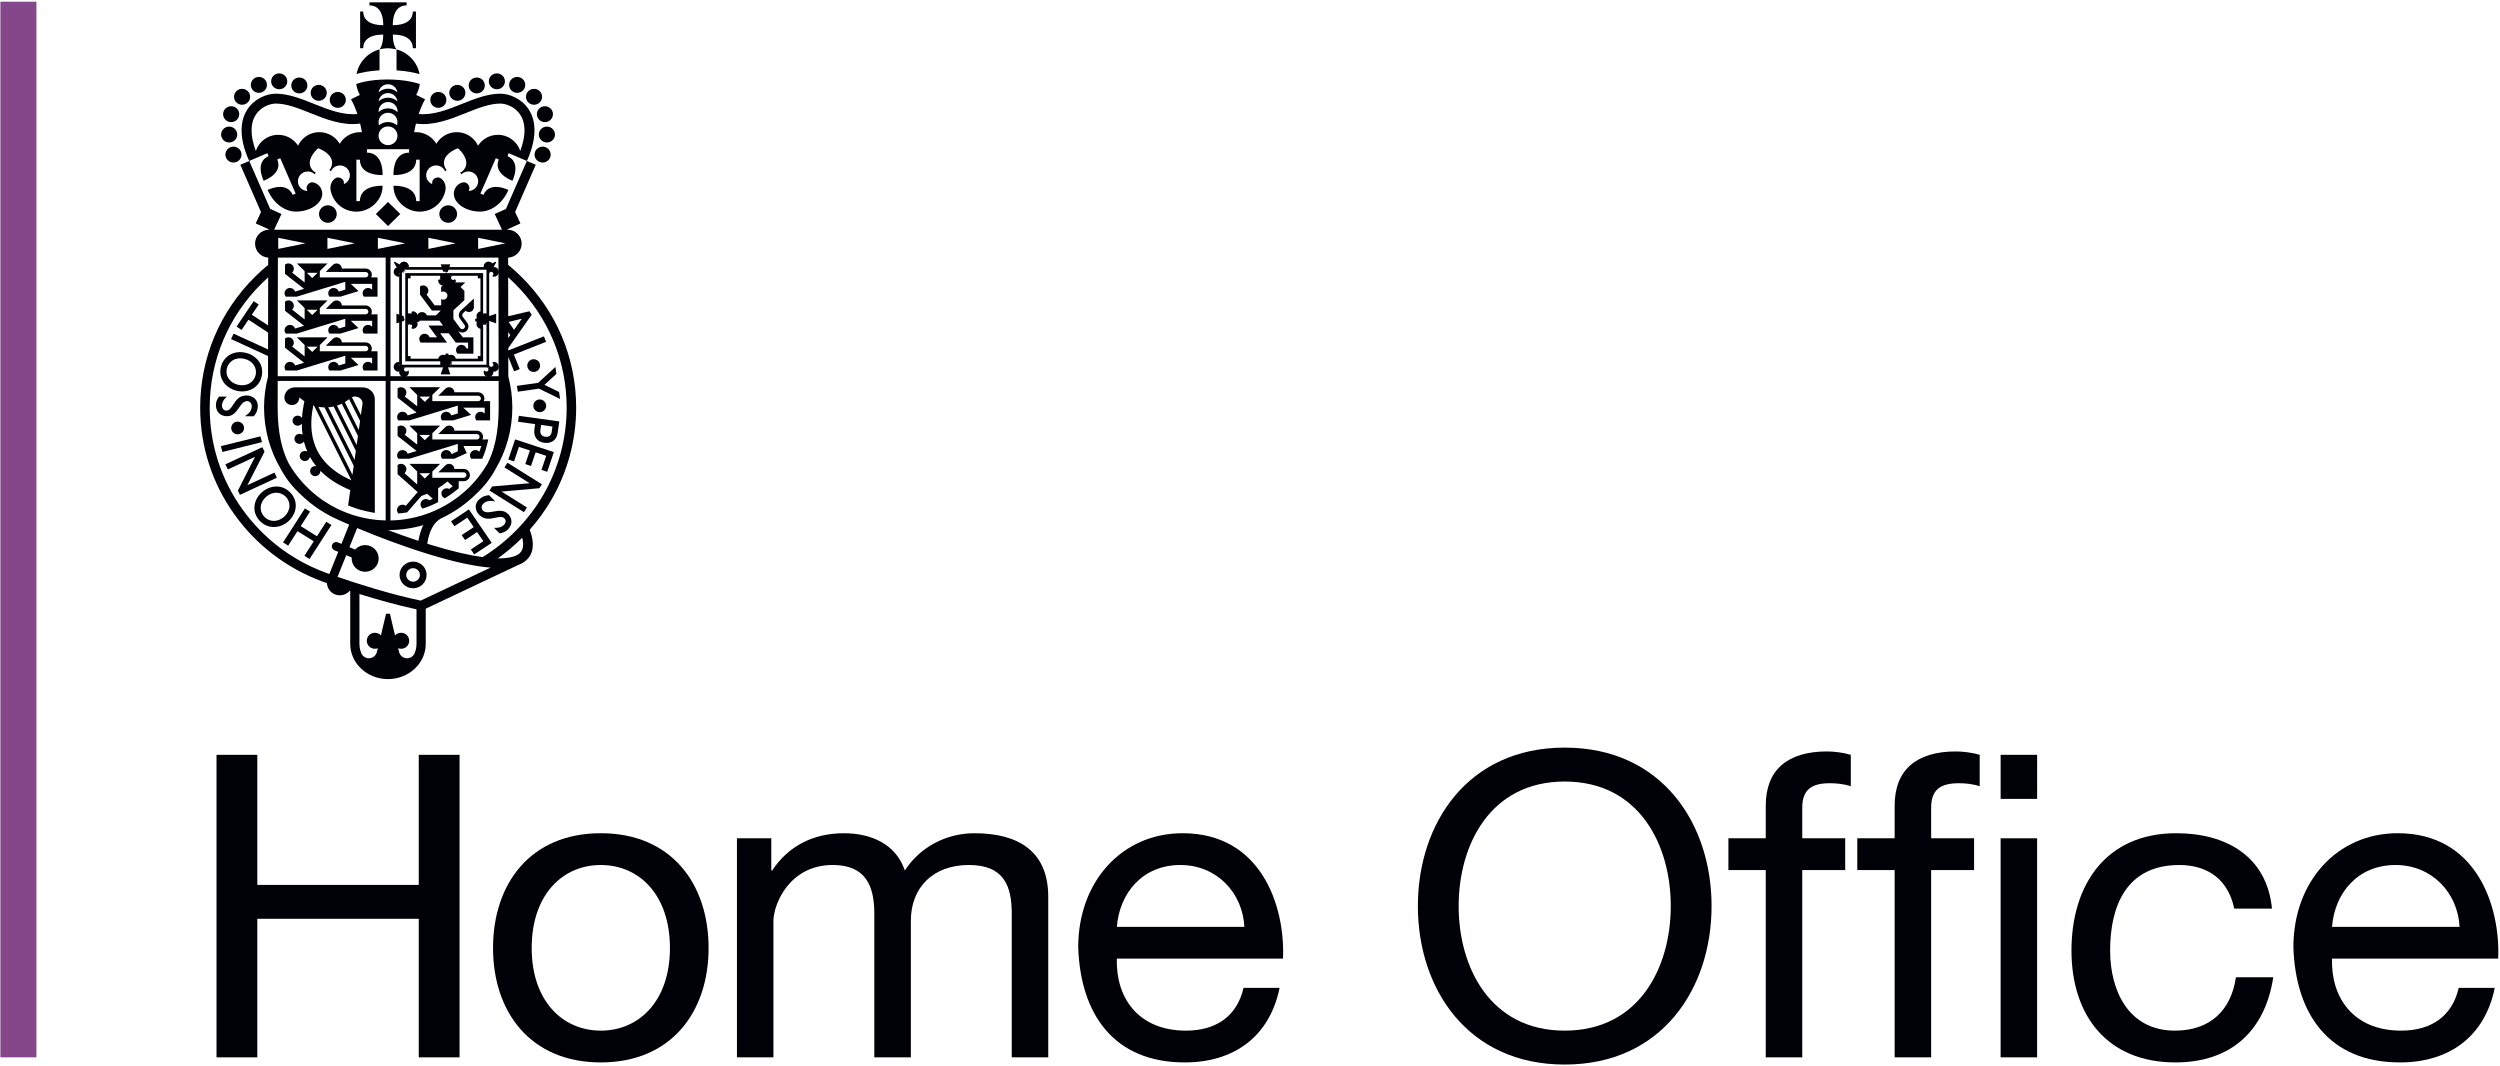 <?xml version="1.0" encoding="UTF-8" standalone="no"?>
<svg width="129px" height="55px" viewBox="0 0 129 55" version="1.1" xmlns="http://www.w3.org/2000/svg" xmlns:xlink="http://www.w3.org/1999/xlink">
    <!-- Generator: Sketch 44 (41411) - http://www.bohemiancoding.com/sketch -->
    <title>HO_logo</title>
    <desc>Created with Sketch.</desc>
    <defs></defs>
    <g id="Original-posters" stroke="none" stroke-width="1" fill="none" fill-rule="evenodd">
        <g id="Cover-back" transform="translate(-45, -2233)">
            <g id="HO_logo" transform="translate(45, 2233)">
                <polygon id="Fill-1" fill="#844789" points="0.02 54.559 1.88 54.559 1.88 0.087 0.02 0.087"></polygon>
                <polyline id="Fill-2" fill="#000106" points="11.172 38.949 13.277 38.949 13.277 45.661 21.608 45.661 21.608 38.949 23.713 38.949 23.713 54.559 21.608 54.559 21.608 47.41 13.277 47.41 13.277 54.559 11.172 54.559 11.172 38.949"></polyline>
                <path d="M31.002,53.181 C32.974,53.181 34.569,51.651 34.569,48.918 C34.569,46.164 32.974,44.634 31.002,44.634 C29.03,44.634 27.435,46.164 27.435,48.918 C27.435,51.651 29.03,53.181 31.002,53.181 M31.002,42.994 C34.635,42.994 36.563,45.596 36.563,48.918 C36.563,52.219 34.635,54.821 31.002,54.821 C27.369,54.821 25.441,52.219 25.441,48.918 C25.441,45.596 27.369,42.994 31.002,42.994" id="Fill-3" fill="#000106"></path>
                <path d="M38.026,43.256 L39.798,43.256 L39.798,44.918 L39.842,44.918 C40.684,43.649 41.969,42.995 43.542,42.995 C44.939,42.995 46.224,43.541 46.69,44.918 C47.464,43.716 48.816,42.995 50.278,42.995 C52.561,42.995 54.089,43.934 54.089,46.273 L54.089,54.559 L52.206,54.559 L52.206,47.147 C52.206,45.748 51.83,44.633 49.99,44.633 C48.173,44.633 47,45.77 47,47.52 L47,54.559 L45.115,54.559 L45.115,47.147 C45.115,45.682 44.651,44.633 42.967,44.633 C40.729,44.633 39.909,46.667 39.909,47.52 L39.909,54.559 L38.026,54.559 L38.026,43.256" id="Fill-4" fill="#000106"></path>
                <path d="M64.21,47.825 C64.121,46.054 62.77,44.634 60.909,44.634 C58.938,44.634 57.763,46.099 57.63,47.825 L64.21,47.825 L64.21,47.825 Z M66.027,50.974 C65.518,53.466 63.7,54.821 61.131,54.821 C57.474,54.821 55.747,52.329 55.636,48.874 C55.636,45.486 57.895,42.994 61.02,42.994 C65.074,42.994 66.316,46.733 66.204,49.465 L57.63,49.465 C57.564,51.433 58.694,53.181 61.197,53.181 C62.748,53.181 63.834,52.437 64.166,50.974 L66.027,50.974 L66.027,50.974 Z" id="Fill-5" fill="#000106"></path>
                <path d="M80.739,53.181 C84.595,53.181 86.212,49.903 86.212,46.753 C86.212,43.607 84.595,40.327 80.739,40.327 C76.884,40.327 75.266,43.607 75.266,46.753 C75.266,49.903 76.884,53.181 80.739,53.181 M80.739,38.577 C85.768,38.577 88.317,42.513 88.317,46.753 C88.317,50.995 85.768,54.931 80.739,54.931 C75.71,54.931 73.162,50.995 73.162,46.753 C73.162,42.513 75.71,38.577 80.739,38.577" id="Fill-6" fill="#000106"></path>
                <path d="M91.113,44.896 L89.185,44.896 L89.185,43.256 L91.113,43.256 L91.113,41.573 C91.113,39.736 92.22,38.774 94.282,38.774 C94.635,38.774 95.146,38.839 95.501,38.949 L95.501,40.567 C95.167,40.457 94.77,40.414 94.436,40.414 C93.528,40.414 92.996,40.699 92.996,41.681 L92.996,43.256 L95.212,43.256 L95.212,44.896 L92.996,44.896 L92.996,54.559 L91.113,54.559 L91.113,44.896" id="Fill-7" fill="#000106"></path>
                <path d="M97.764,44.896 L95.836,44.896 L95.836,43.256 L97.764,43.256 L97.764,41.573 C97.764,39.736 98.872,38.774 100.933,38.774 C101.287,38.774 101.797,38.839 102.152,38.949 L102.152,40.567 C101.819,40.457 101.421,40.414 101.088,40.414 C100.179,40.414 99.647,40.699 99.647,41.681 L99.647,43.256 L101.863,43.256 L101.863,44.896 L99.647,44.896 L99.647,54.559 L97.764,54.559 L97.764,44.896" id="Fill-8" fill="#000106"></path>
                <path d="M103.232,54.559 L105.115,54.559 L105.115,43.256 L103.232,43.256 L103.232,54.559 Z M103.233,41.223 L105.116,41.223 L105.116,38.949 L103.233,38.949 L103.233,41.223 Z" id="Fill-9" fill="#000106"></path>
                <path d="M115.285,46.885 C114.997,45.465 114.001,44.634 112.449,44.634 C109.724,44.634 108.882,46.754 108.882,49.049 C108.882,51.127 109.835,53.181 112.227,53.181 C114.044,53.181 115.129,52.133 115.373,50.426 L117.301,50.426 C116.88,53.181 115.129,54.821 112.251,54.821 C108.75,54.821 106.888,52.416 106.888,49.049 C106.888,45.661 108.661,42.994 112.294,42.994 C114.886,42.994 116.969,44.196 117.235,46.885 L115.285,46.885" id="Fill-10" fill="#000106"></path>
                <path d="M126.913,47.825 C126.824,46.054 125.473,44.634 123.612,44.634 C121.64,44.634 120.465,46.099 120.333,47.825 L126.913,47.825 L126.913,47.825 Z M128.73,50.974 C128.221,53.466 126.404,54.821 123.834,54.821 C120.177,54.821 118.449,52.329 118.339,48.874 C118.339,45.486 120.598,42.994 123.722,42.994 C127.777,42.994 129.019,46.733 128.907,49.465 L120.333,49.465 C120.267,51.433 121.396,53.181 123.9,53.181 C125.451,53.181 126.537,52.437 126.869,50.974 L128.73,50.974 L128.73,50.974 Z" id="Fill-11" fill="#000106"></path>
                <path d="M20.461,2.549 L20.461,3.631 C21.019,3.665 21.425,3.761 21.648,3.824 C21.533,3.207 21.067,2.713 20.461,2.549" id="Fill-12" fill="#000106"></path>
                <path d="M19.776,1.785 L19.776,1.785 C19.776,2.15 19.699,2.392 19.586,2.548 C19.598,2.545 19.785,2.49 20.022,2.49 C20.178,2.49 20.441,2.545 20.459,2.548 C20.345,2.392 20.269,2.15 20.269,1.785 C21.099,1.785 21.303,2.169 21.303,2.486 L21.463,2.486 L21.463,0.596 L21.303,0.596 C21.303,0.914 21.099,1.298 20.269,1.298 C20.269,0.477 20.658,0.277 20.98,0.277 L20.98,0.121 L19.065,0.121 L19.065,0.277 C19.385,0.277 19.776,0.477 19.776,1.298 C18.944,1.298 18.741,0.914 18.741,0.596 L18.583,0.596 L18.583,2.487 L18.741,2.487 C18.741,2.169 18.944,1.785 19.776,1.785" id="Fill-13" fill="#000106"></path>
                <path d="M19.584,2.549 C18.981,2.712 18.515,3.205 18.398,3.819 C18.622,3.752 19.023,3.66 19.584,3.628 L19.584,2.549" id="Fill-14" fill="#000106"></path>
                <path d="M20.962,29.666 C20.962,29.474 21.12,29.318 21.315,29.318 C21.51,29.318 21.667,29.474 21.667,29.666 C21.667,29.858 21.51,30.014 21.315,30.014 C21.12,30.014 20.962,29.858 20.962,29.666 M20.617,29.666 C20.617,30.046 20.93,30.355 21.315,30.355 C21.7,30.355 22.013,30.046 22.013,29.666 C22.013,29.286 21.7,28.979 21.315,28.979 C20.93,28.979 20.617,29.286 20.617,29.666" id="Fill-15" fill="#000106"></path>
                <path d="M18.705,20.836 L18.622,21.42 L18.159,20.495 C18.208,20.47 18.262,20.459 18.322,20.459 C18.534,20.459 18.733,20.645 18.705,20.836 L18.705,20.836 Z M18.513,22.19 L17.791,20.749 C17.869,20.703 17.944,20.652 18.015,20.596 L18.58,21.724 L18.513,22.19 L18.513,22.19 Z M18.404,22.96 L17.387,20.93 C17.474,20.902 17.557,20.869 17.637,20.831 L18.47,22.494 L18.404,22.96 L18.404,22.96 Z M18.296,23.73 L16.937,21.016 C17.033,21.009 17.125,20.996 17.216,20.976 L18.361,23.264 L18.296,23.73 L18.296,23.73 Z M18.186,24.5 L16.43,20.992 C16.532,21.009 16.636,21.021 16.744,21.022 L18.252,24.036 L18.186,24.5 L18.186,24.5 Z M16.165,20.922 C16.179,20.928 16.192,20.933 16.206,20.937 L18.133,24.784 C15.749,23.73 15.992,21.813 16.165,20.922 L16.165,20.922 Z M19.34,20.603 C19.34,20.264 19.06,19.989 18.717,19.989 L18.603,19.988 L15.209,19.988 C14.913,19.988 14.674,20.228 14.674,20.519 L14.675,20.518 C14.675,20.729 14.848,20.901 15.062,20.901 C15.275,20.901 15.448,20.735 15.448,20.506 C15.529,20.58 15.615,20.647 15.706,20.706 C15.666,20.91 15.605,21.211 15.582,21.568 C15.536,21.496 15.454,21.448 15.36,21.448 C15.214,21.448 15.096,21.564 15.096,21.707 C15.096,21.851 15.214,21.967 15.36,21.967 C15.448,21.967 15.526,21.925 15.574,21.86 C15.574,22.044 15.585,22.237 15.614,22.435 C15.569,22.403 15.516,22.385 15.457,22.385 C15.311,22.385 15.193,22.5 15.193,22.645 C15.193,22.788 15.311,22.905 15.457,22.905 C15.552,22.905 15.636,22.854 15.682,22.78 C15.687,22.804 15.693,22.825 15.699,22.848 C15.741,23.005 15.794,23.156 15.858,23.302 C15.819,23.28 15.775,23.269 15.729,23.269 C15.584,23.269 15.465,23.386 15.465,23.529 C15.465,23.673 15.584,23.789 15.729,23.789 C15.86,23.789 15.97,23.695 15.989,23.571 C16.083,23.74 16.191,23.902 16.315,24.053 C16.299,24.05 16.283,24.049 16.266,24.049 C16.12,24.049 16.002,24.166 16.002,24.309 C16.002,24.454 16.12,24.569 16.266,24.569 C16.411,24.569 16.529,24.454 16.529,24.309 L16.529,24.292 C16.925,24.693 17.439,25.027 18.075,25.29 L17.963,26.078 C17.963,26.078 18.213,26.195 18.599,26.303 C18.973,26.407 19.341,26.466 19.341,26.466 L19.34,20.603 L19.34,20.603 Z" id="Fill-16" fill="#000106"></path>
                <path d="M17.013,5.154 C17.013,4.927 17.199,4.744 17.43,4.744 C17.659,4.744 17.845,4.927 17.845,5.154 C17.845,5.381 17.659,5.565 17.43,5.565 C17.199,5.565 17.013,5.381 17.013,5.154" id="Fill-17" fill="#000106"></path>
                <path d="M11.631,7.977 C11.631,7.75 11.817,7.567 12.047,7.567 C12.277,7.567 12.463,7.75 12.463,7.977 C12.463,8.204 12.277,8.387 12.047,8.387 C11.817,8.387 11.631,8.204 11.631,7.977" id="Fill-18" fill="#000106"></path>
                <path d="M11.409,6.943 C11.409,6.716 11.597,6.532 11.826,6.532 C12.055,6.532 12.241,6.716 12.241,6.943 C12.241,7.168 12.055,7.353 11.826,7.353 C11.597,7.353 11.409,7.168 11.409,6.943" id="Fill-19" fill="#000106"></path>
                <path d="M11.512,5.891 C11.512,5.664 11.699,5.481 11.928,5.481 C12.158,5.481 12.344,5.664 12.344,5.891 C12.344,6.118 12.158,6.302 11.928,6.302 C11.699,6.302 11.512,6.118 11.512,5.891" id="Fill-20" fill="#000106"></path>
                <path d="M12.075,4.995 C12.075,4.768 12.261,4.585 12.49,4.585 C12.721,4.585 12.907,4.768 12.907,4.995 C12.907,5.222 12.721,5.405 12.49,5.405 C12.261,5.405 12.075,5.222 12.075,4.995" id="Fill-21" fill="#000106"></path>
                <path d="M12.942,4.38 C12.942,4.153 13.128,3.97 13.359,3.97 C13.588,3.97 13.774,4.153 13.774,4.38 C13.774,4.607 13.588,4.791 13.359,4.791 C13.128,4.791 12.942,4.607 12.942,4.38" id="Fill-22" fill="#000106"></path>
                <path d="M13.991,4.196 C13.991,3.969 14.177,3.786 14.406,3.786 C14.637,3.786 14.823,3.969 14.823,4.196 C14.823,4.423 14.637,4.606 14.406,4.606 C14.177,4.606 13.991,4.423 13.991,4.196" id="Fill-23" fill="#000106"></path>
                <path d="M15.03,4.41 C15.03,4.183 15.216,3.999 15.445,3.999 C15.676,3.999 15.862,4.183 15.862,4.41 C15.862,4.636 15.676,4.82 15.445,4.82 C15.216,4.82 15.03,4.636 15.03,4.41" id="Fill-24" fill="#000106"></path>
                <path d="M16.03,4.791 C16.03,4.564 16.216,4.38 16.446,4.38 C16.676,4.38 16.862,4.564 16.862,4.791 C16.862,5.017 16.676,5.201 16.446,5.201 C16.216,5.201 16.03,5.017 16.03,4.791" id="Fill-25" fill="#000106"></path>
                <path d="M23.033,5.154 C23.033,4.927 22.847,4.744 22.616,4.744 C22.387,4.744 22.202,4.927 22.202,5.154 C22.202,5.381 22.387,5.565 22.616,5.565 C22.847,5.565 23.033,5.381 23.033,5.154" id="Fill-26" fill="#000106"></path>
                <path d="M28.415,7.977 C28.415,7.75 28.229,7.567 28,7.567 C27.769,7.567 27.583,7.75 27.583,7.977 C27.583,8.204 27.769,8.387 28,8.387 C28.229,8.387 28.415,8.204 28.415,7.977" id="Fill-27" fill="#000106"></path>
                <path d="M28.636,6.943 C28.636,6.716 28.449,6.532 28.22,6.532 C27.99,6.532 27.804,6.716 27.804,6.943 C27.804,7.168 27.99,7.353 28.22,7.353 C28.449,7.353 28.636,7.168 28.636,6.943" id="Fill-28" fill="#000106"></path>
                <path d="M28.533,5.891 C28.533,5.664 28.347,5.481 28.118,5.481 C27.887,5.481 27.703,5.664 27.703,5.891 C27.703,6.118 27.887,6.302 28.118,6.302 C28.347,6.302 28.533,6.118 28.533,5.891" id="Fill-29" fill="#000106"></path>
                <path d="M27.972,4.995 C27.972,4.768 27.786,4.585 27.556,4.585 C27.326,4.585 27.14,4.768 27.14,4.995 C27.14,5.222 27.326,5.405 27.556,5.405 C27.786,5.405 27.972,5.222 27.972,4.995" id="Fill-30" fill="#000106"></path>
                <path d="M27.103,4.38 C27.103,4.153 26.917,3.97 26.688,3.97 C26.458,3.97 26.271,4.153 26.271,4.38 C26.271,4.607 26.458,4.791 26.688,4.791 C26.917,4.791 27.103,4.607 27.103,4.38" id="Fill-31" fill="#000106"></path>
                <path d="M26.054,4.196 C26.054,3.969 25.869,3.786 25.639,3.786 C25.409,3.786 25.223,3.969 25.223,4.196 C25.223,4.423 25.409,4.606 25.639,4.606 C25.869,4.606 26.054,4.423 26.054,4.196" id="Fill-32" fill="#000106"></path>
                <path d="M25.016,4.41 C25.016,4.183 24.83,3.999 24.601,3.999 C24.37,3.999 24.184,4.183 24.184,4.41 C24.184,4.636 24.37,4.82 24.601,4.82 C24.83,4.82 25.016,4.636 25.016,4.41" id="Fill-33" fill="#000106"></path>
                <path d="M24.015,4.791 C24.015,4.564 23.829,4.38 23.6,4.38 C23.371,4.38 23.183,4.564 23.183,4.791 C23.183,5.017 23.371,5.201 23.6,5.201 C23.829,5.201 24.015,5.017 24.015,4.791" id="Fill-34" fill="#000106"></path>
                <path d="M23.586,11.045 C23.586,10.795 23.381,10.593 23.129,10.593 C22.875,10.593 22.67,10.795 22.67,11.045 C22.67,11.294 22.875,11.496 23.129,11.496 C23.381,11.496 23.586,11.294 23.586,11.045" id="Fill-35" fill="#000106"></path>
                <path d="M20.739,18.82 L25.102,18.82 L25.102,13.919 L20.739,13.919 L20.739,18.82 Z M20.598,13.78 L20.598,18.957 L25.24,18.957 L25.242,13.779 L20.598,13.78 L20.598,13.78 Z" id="Fill-36" fill="#000106"></path>
                <path d="M24.655,14.229 L24.655,14.363 L24.792,14.363 L24.792,18.374 L24.655,18.374 L24.655,18.509 L21.186,18.509 L21.186,18.374 L21.049,18.374 L21.049,14.363 L21.186,14.363 L21.186,14.229 L24.655,14.229 L24.655,14.229 Z M21.186,14.093 L20.912,14.093 L20.912,18.644 L24.929,18.644 L24.929,14.093 L21.186,14.093 L21.186,14.093 Z" id="Fill-37" fill="#000106"></path>
                <path d="M24.45,15.406 L24.233,15.607 L24.232,15.607 C24.232,15.607 24.219,15.619 24.199,15.638 L23.792,16.013 C23.663,16.127 23.637,16.312 23.733,16.442 L23.967,16.765 C23.99,16.795 24,16.831 23.993,16.867 C23.987,16.903 23.967,16.935 23.938,16.957 C23.908,16.978 23.872,16.987 23.834,16.981 C23.797,16.977 23.766,16.957 23.743,16.928 C23.743,16.928 23.513,16.616 23.396,16.458 L23.396,16.013 L23.962,15.486 L23.962,15.009 L23.763,14.811 L24.009,14.571 L23.006,14.571 L22.764,14.807 L22.764,15.07 C22.796,15.051 22.833,15.041 22.872,15.041 C22.991,15.041 23.087,15.135 23.087,15.252 C23.087,15.367 22.991,15.463 22.872,15.463 C22.833,15.463 22.796,15.451 22.764,15.432 L22.764,15.755 L22.425,15.755 L22.01,15.2 C22.068,15.151 22.104,15.078 22.104,14.996 C22.104,14.847 21.981,14.727 21.831,14.727 C21.772,14.727 21.717,14.746 21.674,14.776 L21.674,15.219 C21.68,15.223 21.687,15.226 21.694,15.23 L22.085,15.755 L22.287,16.025 L22.744,16.025 L22.492,16.273 L22.03,16.273 C21.99,16.174 21.891,16.103 21.777,16.103 C21.66,16.103 21.562,16.174 21.521,16.273 C21.508,16.305 21.503,16.338 21.503,16.373 C21.503,16.438 21.526,16.499 21.565,16.545 L22.671,16.545 L22.861,16.799 L22.111,16.799 L22.111,16.809 L22.397,17.198 L22.551,17.407 L22.169,17.407 C22.134,17.298 22.03,17.22 21.908,17.22 C21.787,17.22 21.683,17.298 21.647,17.407 C21.64,17.433 21.635,17.461 21.635,17.49 C21.635,17.563 21.664,17.63 21.712,17.678 L23.068,17.678 L22.869,17.407 L22.714,17.198 L23.158,17.198 L23.314,17.407 L23.515,17.678 L24.154,17.678 L24.154,17.98 L24.066,17.98 C24.032,17.871 23.928,17.792 23.805,17.792 C23.684,17.792 23.58,17.871 23.544,17.98 C23.537,18.006 23.531,18.033 23.531,18.062 C23.531,18.136 23.562,18.202 23.609,18.25 L24.428,18.251 L24.428,17.407 L23.883,17.407 L23.615,17.049 C23.664,17.106 23.732,17.143 23.807,17.155 C23.89,17.168 23.974,17.147 24.042,17.098 C24.111,17.048 24.156,16.975 24.169,16.893 C24.182,16.811 24.16,16.728 24.111,16.662 L23.874,16.34 C23.827,16.275 23.859,16.189 23.912,16.142 C23.912,16.142 23.962,16.096 24.027,16.035 C24.124,16.124 24.274,16.124 24.372,16.035 C24.422,15.987 24.45,15.925 24.451,15.861 L24.453,15.861 L24.45,15.406" id="Fill-38" fill="#000106"></path>
                <polyline id="Fill-39" fill="#000106" points="19.393 11.044 20.023 10.421 20.653 11.044 20.023 11.665 19.393 11.044"></polyline>
                <path d="M16.461,11.045 C16.461,10.795 16.666,10.593 16.918,10.593 C17.172,10.593 17.375,10.795 17.375,11.045 C17.375,11.294 17.172,11.496 16.918,11.496 C16.666,11.496 16.461,11.294 16.461,11.045" id="Fill-40" fill="#000106"></path>
                <path d="M21.919,22.714 L21.642,22.441 L22.196,22.441 L21.919,22.714 L21.919,22.714 Z M24.915,22.678 L24.892,22.678 C24.914,22.636 24.925,22.588 24.925,22.538 C24.925,22.363 24.781,22.221 24.604,22.221 L23.446,22.221 C23.442,22.075 23.322,21.96 23.174,21.96 C23.099,21.96 23.029,21.989 22.98,22.038 L22.617,22.398 L22.96,22.398 C22.962,22.398 22.962,22.399 22.962,22.399 L24.604,22.399 C24.683,22.399 24.745,22.461 24.745,22.538 C24.745,22.616 24.683,22.678 24.604,22.678 L22.308,22.678 L22.308,22.356 L22.712,21.96 L21.126,21.96 L21.527,22.354 L21.527,22.941 L20.882,22.434 C20.936,22.383 20.97,22.312 20.97,22.233 C20.97,22.081 20.845,21.958 20.691,21.958 C20.624,21.958 20.562,21.982 20.515,22.021 L20.515,22.497 L21.497,23.27 L21.034,23.412 C20.998,23.302 20.894,23.223 20.77,23.223 C20.616,23.223 20.492,23.347 20.492,23.499 C20.492,23.564 20.515,23.624 20.554,23.672 L21.125,23.672 L23.623,22.906 L23.623,23.286 L23.3,23.434 C23.27,23.314 23.162,23.223 23.029,23.223 C22.877,23.223 22.751,23.347 22.751,23.499 C22.751,23.564 22.776,23.624 22.814,23.672 L23.44,23.672 L23.832,23.494 L24.085,23.379 L23.915,23.015 L24.833,23.015 C24.823,23.051 24.812,23.087 24.8,23.123 C24.778,23.189 24.755,23.253 24.732,23.312 C24.682,23.257 24.61,23.223 24.529,23.223 C24.375,23.223 24.251,23.347 24.251,23.499 C24.251,23.564 24.274,23.624 24.313,23.672 L24.884,23.672 C24.956,23.513 25.021,23.33 25.058,23.211 C25.13,22.983 25.179,22.754 25.194,22.678 L24.915,22.678 L24.915,22.678 Z" id="Fill-41" fill="#000106"></path>
                <path d="M21.919,20.736 L21.642,20.463 L22.196,20.463 L21.919,20.736 L21.919,20.736 Z M24.961,20.7 C24.982,20.658 24.995,20.611 24.995,20.56 C24.995,20.385 24.85,20.242 24.673,20.242 L23.446,20.242 C23.442,20.098 23.322,19.981 23.174,19.981 C23.099,19.981 23.029,20.011 22.98,20.06 L22.617,20.42 L22.96,20.42 L22.962,20.42 L24.673,20.42 C24.751,20.42 24.814,20.484 24.814,20.56 C24.814,20.637 24.751,20.7 24.673,20.7 L22.308,20.7 L22.308,20.378 L22.712,19.981 L21.126,19.981 L21.527,20.377 L21.527,20.963 L20.881,20.456 C20.936,20.406 20.97,20.333 20.97,20.255 C20.97,20.104 20.845,19.981 20.691,19.981 C20.624,19.981 20.562,20.004 20.515,20.043 L20.515,20.52 L21.497,21.291 L21.034,21.434 C20.998,21.324 20.893,21.246 20.77,21.246 C20.616,21.246 20.492,21.369 20.492,21.521 C20.492,21.586 20.515,21.647 20.554,21.694 L21.125,21.694 L23.623,20.929 L23.623,21.332 L23.289,21.434 C23.251,21.324 23.148,21.246 23.025,21.246 C22.871,21.246 22.745,21.369 22.745,21.521 C22.745,21.586 22.77,21.647 22.809,21.694 L23.378,21.694 L24.004,21.502 L24.308,21.408 L24.076,21.193 L23.907,21.037 L25.01,21.037 L25.01,21.342 C24.96,21.284 24.884,21.246 24.798,21.246 C24.644,21.246 24.52,21.369 24.52,21.521 C24.52,21.586 24.543,21.647 24.584,21.694 L25.289,21.694 L25.289,20.7 L24.961,20.7 L24.961,20.7 Z" id="Fill-42" fill="#000106"></path>
                <path d="M21.919,24.69 L21.642,24.417 L22.196,24.417 L21.919,24.69 L21.919,24.69 Z M23.925,24.196 L23.446,24.196 C23.442,24.051 23.322,23.934 23.174,23.934 C23.099,23.934 23.029,23.965 22.98,24.014 L22.617,24.373 L22.96,24.373 L22.962,24.373 L23.925,24.373 C24.004,24.373 24.067,24.437 24.067,24.514 C24.067,24.592 24.004,24.654 23.925,24.654 L22.308,24.654 L22.308,24.332 L22.712,23.934 L21.126,23.934 L21.527,24.33 L21.527,24.999 L20.872,24.417 C20.931,24.366 20.97,24.292 20.97,24.209 C20.97,24.057 20.845,23.934 20.691,23.934 C20.624,23.934 20.562,23.957 20.515,23.996 L20.515,24.469 L21.55,25.391 L21.598,25.339 L20.936,26.101 C20.881,26.058 20.809,26.035 20.735,26.044 C20.583,26.059 20.472,26.194 20.487,26.346 C20.493,26.403 20.516,26.454 20.552,26.494 C20.649,26.487 20.796,26.474 21.007,26.439 L21.742,25.593 C21.84,25.56 21.941,25.522 22.043,25.479 L22.332,25.736 C22.274,25.765 22.216,25.791 22.157,25.815 C22.081,25.752 21.974,25.732 21.876,25.769 C21.732,25.825 21.662,25.984 21.717,26.124 C21.736,26.174 21.776,26.21 21.808,26.243 C21.808,26.243 21.923,26.205 22.037,26.164 C22.144,26.122 22.249,26.077 22.249,26.077 C22.254,26.075 22.257,26.075 22.258,26.074 C22.382,26.02 22.506,25.963 22.608,25.908 L22.608,25.19 C22.787,25.081 22.952,24.963 23.083,24.843 L23.362,25.091 C23.303,25.138 23.241,25.184 23.181,25.229 C23.1,25.184 22.999,25.182 22.914,25.23 C22.849,25.268 22.804,25.327 22.786,25.393 C22.777,25.427 22.774,25.461 22.779,25.495 C22.783,25.531 22.793,25.564 22.812,25.597 C22.841,25.646 22.898,25.69 22.95,25.714 C23.075,25.636 23.2,25.554 23.321,25.467 C23.411,25.402 23.499,25.336 23.586,25.266 C23.613,25.243 23.641,25.22 23.67,25.197 L23.67,24.831 L23.925,24.831 C24.102,24.831 24.248,24.688 24.248,24.514 C24.248,24.339 24.102,24.196 23.925,24.196 L23.925,24.196 Z" id="Fill-43" fill="#000106"></path>
                <path d="M16.111,18.162 L15.834,17.889 L16.388,17.889 L16.111,18.162 L16.111,18.162 Z M19.153,18.126 C19.175,18.084 19.186,18.036 19.186,17.986 C19.186,17.811 19.042,17.669 18.865,17.669 L17.638,17.669 C17.634,17.523 17.514,17.406 17.365,17.406 C17.29,17.406 17.223,17.437 17.172,17.486 L16.809,17.845 L17.153,17.845 C17.153,17.845 17.558,17.847 17.576,17.847 L18.865,17.847 C18.943,17.847 19.006,17.908 19.006,17.986 C19.006,18.064 18.943,18.126 18.865,18.126 L16.502,18.126 L16.502,17.804 L16.902,17.406 L15.318,17.406 L15.719,17.802 L15.719,18.389 L15.074,17.882 C15.128,17.831 15.162,17.76 15.162,17.681 C15.162,17.529 15.037,17.406 14.884,17.406 C14.816,17.406 14.756,17.429 14.707,17.468 C14.707,17.468 14.707,17.792 14.708,17.874 L14.707,17.876 L14.707,17.944 L15.69,18.718 L15.226,18.86 C15.19,18.75 15.086,18.67 14.962,18.67 C14.809,18.67 14.683,18.793 14.683,18.946 C14.683,19.011 14.708,19.074 14.747,19.12 L15.174,19.12 L15.316,19.12 L17.817,18.354 L17.817,18.756 L17.481,18.86 C17.445,18.75 17.339,18.67 17.217,18.67 C17.063,18.67 16.938,18.793 16.938,18.946 C16.938,19.011 16.962,19.074 17.001,19.12 L17.427,19.12 L17.57,19.12 L18.196,18.928 L18.5,18.835 L18.101,18.462 L19.202,18.462 L19.202,18.769 C19.152,18.71 19.075,18.67 18.99,18.67 C18.837,18.67 18.712,18.793 18.712,18.946 C18.712,19.011 18.736,19.074 18.775,19.12 L19.48,19.12 L19.48,18.126 L19.153,18.126 L19.153,18.126 Z" id="Fill-44" fill="#000106"></path>
                <path d="M16.111,16.255 L15.834,15.982 L16.388,15.982 L16.111,16.255 L16.111,16.255 Z M19.153,16.22 C19.175,16.177 19.186,16.131 19.186,16.079 C19.186,15.904 19.042,15.762 18.865,15.762 L17.638,15.762 C17.634,15.616 17.514,15.501 17.365,15.501 C17.29,15.501 17.223,15.531 17.172,15.58 L16.809,15.939 L17.153,15.939 L17.155,15.94 L18.865,15.94 C18.943,15.94 19.006,16.002 19.006,16.079 C19.006,16.157 18.943,16.219 18.865,16.219 L18.865,16.22 L18.016,16.22 L18.016,16.219 L16.502,16.219 L16.502,15.898 L16.902,15.501 L15.318,15.501 L15.719,15.895 L15.719,16.482 L15.074,15.975 C15.128,15.924 15.162,15.853 15.162,15.775 C15.162,15.622 15.037,15.499 14.884,15.499 C14.816,15.499 14.756,15.524 14.707,15.561 C14.707,15.561 14.707,15.885 14.708,15.969 L14.707,15.969 L14.707,16.038 L15.69,16.811 L15.226,16.953 C15.19,16.843 15.086,16.765 14.962,16.765 C14.809,16.765 14.683,16.888 14.683,17.039 C14.683,17.106 14.708,17.165 14.747,17.213 L15.178,17.213 L15.316,17.213 L17.817,16.447 L17.817,16.85 L17.481,16.953 C17.445,16.843 17.339,16.765 17.217,16.765 C17.063,16.765 16.938,16.888 16.938,17.039 C16.938,17.106 16.962,17.165 17.001,17.213 L17.57,17.213 L18.196,17.022 L18.5,16.928 L18.101,16.555 L19.202,16.555 L19.202,16.862 C19.152,16.802 19.075,16.765 18.99,16.765 C18.837,16.765 18.712,16.888 18.712,17.039 C18.712,17.106 18.736,17.165 18.775,17.213 L19.48,17.213 L19.48,16.22 L19.153,16.22 L19.153,16.22 Z" id="Fill-45" fill="#000106"></path>
                <path d="M16.111,14.349 L15.834,14.076 L16.388,14.076 L16.111,14.349 L16.111,14.349 Z M19.153,14.314 C19.175,14.271 19.186,14.223 19.186,14.172 C19.186,13.998 19.042,13.856 18.865,13.856 L17.638,13.856 C17.634,13.71 17.514,13.594 17.365,13.594 C17.29,13.594 17.223,13.623 17.172,13.673 L16.809,14.032 L17.153,14.032 C17.153,14.032 17.509,14.034 17.569,14.034 L18.865,14.034 C18.943,14.034 19.006,14.096 19.006,14.172 C19.006,14.25 18.943,14.313 18.865,14.313 L18.865,14.314 L18.016,14.314 L18.016,14.313 L16.502,14.313 L16.502,13.99 L16.902,13.594 L15.318,13.594 L15.719,13.989 L15.719,14.576 L15.074,14.068 C15.128,14.018 15.162,13.947 15.162,13.868 C15.162,13.716 15.037,13.593 14.884,13.593 C14.816,13.593 14.756,13.616 14.707,13.655 C14.707,13.655 14.707,13.979 14.708,14.061 L14.707,14.061 L14.707,14.132 L15.69,14.905 L15.226,15.046 C15.19,14.937 15.086,14.859 14.962,14.859 C14.809,14.859 14.683,14.98 14.683,15.132 C14.683,15.198 14.708,15.259 14.747,15.307 L15.175,15.307 L15.316,15.307 L17.817,14.541 L17.817,14.944 L17.481,15.046 C17.445,14.937 17.339,14.859 17.217,14.859 C17.063,14.859 16.938,14.98 16.938,15.132 C16.938,15.198 16.962,15.259 17.001,15.307 L17.429,15.307 L17.57,15.307 L18.196,15.114 L18.5,15.022 L18.268,14.805 L18.101,14.649 L19.202,14.649 L19.202,14.955 C19.152,14.896 19.075,14.859 18.99,14.859 C18.837,14.859 18.712,14.98 18.712,15.132 C18.712,15.198 18.736,15.259 18.775,15.307 L19.48,15.307 L19.48,14.314 L19.153,14.314 L19.153,14.314 Z" id="Fill-46" fill="#000106"></path>
                <path d="M27.631,19.179 L27.631,19.179 C27.807,19.128 27.908,18.946 27.856,18.773 C27.832,18.689 27.775,18.621 27.698,18.578 C27.62,18.536 27.53,18.526 27.445,18.55 C27.362,18.575 27.291,18.631 27.248,18.708 C27.206,18.784 27.196,18.872 27.22,18.956 C27.271,19.13 27.455,19.229 27.631,19.179" id="Fill-47" fill="#000106"></path>
                <path d="M26.673,19.911 L26.718,20.212 C26.718,20.212 27.795,20.056 27.809,20.053 C27.822,20.06 28.902,20.588 28.902,20.588 L28.849,20.226 C28.849,20.226 28.149,19.884 28.093,19.857 C28.141,19.815 28.71,19.295 28.71,19.295 L28.657,18.933 L28.627,18.964 C28.627,18.964 27.779,19.744 27.769,19.754 C27.753,19.755 26.673,19.911 26.673,19.911" id="Fill-48" fill="#000106"></path>
                <path d="M27.519,20.943 C27.52,21.03 27.556,21.111 27.62,21.173 C27.683,21.235 27.767,21.268 27.855,21.267 C27.943,21.265 28.025,21.231 28.089,21.167 C28.151,21.105 28.184,21.022 28.182,20.936 C28.182,20.848 28.146,20.767 28.081,20.706 C28.019,20.644 27.934,20.611 27.846,20.612 C27.665,20.614 27.518,20.762 27.519,20.943" id="Fill-49" fill="#000106"></path>
                <path d="M28.507,22.009 C28.501,22.048 28.467,22.292 28.467,22.292 C28.431,22.549 28.225,22.549 28.138,22.538 C27.972,22.514 27.879,22.412 27.879,22.259 C27.879,22.24 27.88,22.22 27.881,22.2 C27.881,22.2 27.912,21.994 27.922,21.926 C27.964,21.932 28.467,22.003 28.507,22.009 M26.77,21.479 L26.731,21.762 C26.731,21.762 27.57,21.879 27.613,21.885 C27.607,21.922 27.577,22.133 27.577,22.133 C27.57,22.181 27.567,22.226 27.567,22.269 C27.567,22.413 27.605,22.536 27.68,22.633 C27.769,22.751 27.907,22.825 28.082,22.848 C28.457,22.9 28.723,22.704 28.775,22.335 L28.86,21.746 L26.773,21.455 L26.77,21.479" id="Fill-50" fill="#000106"></path>
                <path d="M26.572,22.694 L26.229,23.712 L26.524,23.809 C26.524,23.809 26.764,23.1 26.778,23.059 C26.817,23.072 27.303,23.231 27.342,23.244 C27.329,23.285 27.105,23.946 27.105,23.946 L27.401,24.045 C27.401,24.045 27.625,23.381 27.638,23.341 C27.676,23.354 28.146,23.507 28.185,23.52 C28.171,23.561 27.939,24.248 27.939,24.248 L28.236,24.345 L28.579,23.328 L26.579,22.672 L26.572,22.694" id="Fill-51" fill="#000106"></path>
                <path d="M26.171,23.896 L26.027,24.118 C26.027,24.118 27.222,24.868 27.329,24.934 C27.202,24.945 25.395,25.101 25.395,25.101 L25.257,25.314 L27.036,26.428 L27.192,26.187 C27.192,26.187 25.988,25.433 25.882,25.366 C26.009,25.355 27.832,25.192 27.832,25.192 L27.962,24.991 L26.184,23.877 L26.171,23.896" id="Fill-52" fill="#000106"></path>
                <path d="M25.457,26.398 C25.243,26.437 25.043,26.473 24.913,26.341 C24.85,26.278 24.802,26.123 24.948,25.983 C25.073,25.861 25.259,25.82 25.485,25.861 L25.558,25.875 L25.237,25.552 L25.226,25.552 C25.02,25.568 24.854,25.642 24.708,25.784 C24.604,25.883 24.547,26.013 24.545,26.15 C24.544,26.299 24.609,26.448 24.727,26.568 C24.994,26.837 25.292,26.773 25.556,26.717 C25.751,26.675 25.919,26.639 26.032,26.752 C26.071,26.792 26.091,26.841 26.091,26.895 C26.091,26.964 26.055,27.035 25.993,27.095 C25.889,27.195 25.739,27.244 25.549,27.237 L25.491,27.236 L25.775,27.522 L25.785,27.519 C25.948,27.497 26.091,27.432 26.196,27.33 C26.322,27.208 26.389,27.067 26.391,26.921 C26.392,26.778 26.332,26.639 26.214,26.522 C25.994,26.299 25.709,26.351 25.457,26.398" id="Fill-53" fill="#000106"></path>
                <path d="M24.175,26.298 L23.272,26.898 L23.448,27.154 C23.448,27.154 24.075,26.736 24.112,26.711 C24.135,26.746 24.42,27.165 24.443,27.198 C24.408,27.223 23.822,27.611 23.822,27.611 L23.996,27.867 C23.996,27.867 24.583,27.477 24.618,27.454 C24.642,27.487 24.917,27.892 24.941,27.925 C24.904,27.95 24.296,28.353 24.296,28.353 L24.471,28.608 L25.372,28.01 L24.195,26.285 L24.175,26.298" id="Fill-54" fill="#000106"></path>
                <path d="M16.355,27.671 C16.319,27.648 15.554,27.17 15.516,27.147 C15.541,27.111 15.998,26.399 15.998,26.399 L15.733,26.234 L15.721,26.253 L14.605,27.989 L14.87,28.155 C14.87,28.155 15.326,27.443 15.35,27.407 C15.387,27.43 16.152,27.908 16.19,27.932 C16.165,27.969 15.708,28.679 15.708,28.679 L15.972,28.845 L17.101,27.088 L16.836,26.923 C16.836,26.923 16.378,27.634 16.355,27.671" id="Fill-55" fill="#000106"></path>
                <path d="M14.937,26.131 C14.926,26.327 14.828,26.518 14.66,26.666 C14.33,26.955 13.896,26.949 13.627,26.653 C13.504,26.515 13.442,26.343 13.452,26.169 C13.464,25.972 13.563,25.783 13.73,25.635 C13.898,25.488 14.1,25.414 14.3,25.426 C14.477,25.436 14.643,25.516 14.766,25.651 C14.887,25.786 14.947,25.955 14.937,26.131 M15.26,26.145 C15.275,25.888 15.188,25.647 15.006,25.446 C14.558,24.949 13.918,25.046 13.517,25.399 C13.282,25.605 13.145,25.872 13.129,26.153 C13.113,26.41 13.203,26.655 13.389,26.861 C13.775,27.288 14.412,27.306 14.874,26.903 C15.103,26.7 15.243,26.424 15.26,26.145" id="Fill-56" fill="#000106"></path>
                <path d="M14.162,24.386 C14.162,24.386 12.877,24.981 12.766,25.033 C12.822,24.923 13.649,23.309 13.649,23.309 L13.538,23.074 L13.516,23.084 L11.63,23.958 L11.756,24.224 C11.756,24.224 13.05,23.623 13.16,23.572 C13.105,23.682 12.276,25.315 12.276,25.315 L12.381,25.534 L14.287,24.65 L14.162,24.386" id="Fill-57" fill="#000106"></path>
                <polyline id="Fill-58" fill="#000106" points="13.44 22.514 13.419 22.52 11.397 23.021 11.474 23.322 13.517 22.813 13.44 22.514"></polyline>
                <path d="M12.462,21.823 C12.39,21.77 12.304,21.747 12.217,21.758 C12.129,21.77 12.053,21.816 11.998,21.885 C11.945,21.955 11.922,22.042 11.933,22.127 C11.945,22.213 11.991,22.29 12.061,22.343 C12.132,22.397 12.219,22.419 12.306,22.407 C12.487,22.382 12.615,22.218 12.591,22.039 C12.578,21.952 12.533,21.877 12.462,21.823" id="Fill-59" fill="#000106"></path>
                <path d="M12.333,21.036 C12.455,20.86 12.57,20.695 12.756,20.697 C12.813,20.697 12.872,20.723 12.914,20.766 C12.966,20.816 12.991,20.889 12.99,20.974 C12.989,21.146 12.886,21.306 12.696,21.435 L12.635,21.477 L13.094,21.481 L13.101,21.472 C13.237,21.316 13.3,21.15 13.303,20.948 C13.303,20.805 13.252,20.673 13.154,20.575 C13.048,20.468 12.895,20.408 12.726,20.406 C12.344,20.402 12.18,20.656 12.034,20.88 C11.925,21.046 11.832,21.189 11.672,21.188 C11.616,21.186 11.566,21.166 11.528,21.127 C11.479,21.078 11.453,21.004 11.453,20.919 C11.454,20.773 11.525,20.634 11.665,20.507 L11.707,20.468 L11.302,20.464 L11.296,20.473 C11.196,20.603 11.143,20.749 11.142,20.893 C11.14,21.066 11.194,21.215 11.297,21.319 C11.398,21.42 11.541,21.475 11.708,21.477 C12.024,21.48 12.187,21.244 12.333,21.036" id="Fill-60" fill="#000106"></path>
                <path d="M11.707,19.006 C11.752,18.83 11.86,18.682 12.013,18.591 C12.183,18.489 12.396,18.463 12.616,18.515 C12.833,18.568 13.009,18.691 13.113,18.86 C13.205,19.01 13.233,19.189 13.188,19.367 C13.093,19.747 12.702,19.958 12.281,19.854 C11.851,19.75 11.611,19.393 11.707,19.006 M12.203,20.162 C12.502,20.234 12.812,20.193 13.055,20.048 C13.279,19.915 13.43,19.708 13.495,19.446 C13.563,19.178 13.527,18.919 13.391,18.697 C13.244,18.458 12.99,18.281 12.692,18.208 C12.085,18.059 11.54,18.363 11.399,18.931 C11.377,19.016 11.367,19.1 11.367,19.182 C11.367,19.355 11.413,19.522 11.505,19.673 C11.652,19.91 11.906,20.089 12.203,20.162" id="Fill-61" fill="#000106"></path>
                <path d="M26.245,16.612 C26.3,16.599 26.828,16.47 26.926,16.446 C26.868,16.527 26.555,16.972 26.524,17.019 C26.492,16.973 26.276,16.657 26.245,16.612 L26.245,16.612 Z M26.332,17.292 C26.328,17.301 26.281,17.366 26.225,17.447 L26.225,17.135 C26.283,17.219 26.328,17.285 26.332,17.292 L26.332,17.292 Z M24.902,28.747 C24.24,28.657 23.363,28.462 22.202,28.105 C22.149,28.089 22.097,28.072 22.044,28.055 C22.153,27.383 22.38,26.965 22.743,26.757 C23.343,26.479 23.892,26.112 24.374,25.672 C24.796,25.292 25.227,24.847 25.568,24.207 C26.12,23.274 26.436,22.189 26.436,21.033 C26.436,20.485 26.367,19.948 26.229,19.429 L26.227,18.417 L26.528,19.159 L26.818,19.045 C26.818,19.045 26.529,18.334 26.515,18.295 C26.555,18.278 28.18,17.638 28.18,17.638 L28.066,17.356 L28.045,17.365 L26.227,18.083 L26.227,17.96 L27.436,16.239 L27.317,16.063 L27.301,16.066 L26.224,16.317 L26.221,14.309 C26.33,14.406 26.437,14.507 26.542,14.611 C28.281,16.327 29.24,18.609 29.24,21.036 C29.24,22.619 28.821,24.178 28.028,25.545 C27.272,26.847 26.192,27.952 24.902,28.747 L24.902,28.747 Z M26.818,28.545 C26.671,28.679 26.355,28.819 25.687,28.812 C26.137,28.492 26.557,28.136 26.945,27.747 C27.038,28.114 26.997,28.383 26.818,28.545 L26.818,28.545 Z M21.709,30.991 C20.206,30.68 18.449,30.122 17.417,29.767 C17.517,29.52 17.688,29.092 17.867,28.647 L18.148,28.764 C18.147,28.781 18.145,28.797 18.145,28.816 C18.145,29.196 18.458,29.504 18.842,29.504 C19.227,29.504 19.539,29.196 19.539,28.816 C19.539,28.436 19.227,28.127 18.842,28.127 C18.635,28.127 18.452,28.217 18.324,28.357 L18.031,28.235 C18.191,27.839 18.338,27.471 18.429,27.247 C19.456,27.678 20.787,28.185 22.054,28.576 C23.393,28.988 24.476,29.225 25.314,29.289 C23.878,29.968 21.805,30.946 21.709,30.991 L21.709,30.991 Z M21.492,33.224 C21.492,33.416 21.448,33.598 21.369,33.763 C21.296,33.885 21.16,33.967 21.006,33.967 C20.82,33.967 20.661,33.847 20.605,33.681 C20.595,33.65 20.572,33.567 20.543,33.448 C20.589,33.467 20.642,33.477 20.696,33.477 C20.928,33.477 21.115,33.292 21.115,33.064 C21.115,32.836 20.928,32.651 20.696,32.651 C20.572,32.651 20.459,32.704 20.383,32.789 C20.255,32.251 20.119,31.667 20.119,31.667 L19.92,31.667 C19.92,31.667 19.786,32.248 19.656,32.788 C19.58,32.703 19.469,32.651 19.346,32.651 C19.114,32.651 18.927,32.836 18.927,33.064 C18.927,33.292 19.114,33.477 19.346,33.477 C19.398,33.477 19.45,33.467 19.496,33.45 C19.467,33.567 19.444,33.652 19.436,33.681 C19.379,33.847 19.221,33.967 19.033,33.967 C18.878,33.967 18.741,33.883 18.667,33.759 C18.591,33.596 18.547,33.415 18.547,33.224 L18.547,30.65 C19.423,30.924 20.482,31.228 21.492,31.441 L21.492,33.224 L21.492,33.224 Z M16.995,29.618 C16.908,29.588 16.833,29.56 16.77,29.536 L16.77,29.537 C15.039,28.89 13.56,27.756 12.492,26.257 C11.399,24.723 10.821,22.919 10.821,21.036 C10.821,18.609 11.778,16.327 13.518,14.611 C13.622,14.507 13.729,14.407 13.837,14.309 L13.834,16.791 C13.442,16.532 13.015,16.252 12.994,16.239 C13.018,16.204 13.35,15.712 13.35,15.712 L13.09,15.541 L13.077,15.56 L12.206,16.853 L12.466,17.024 C12.466,17.024 12.797,16.531 12.821,16.496 C12.844,16.511 13.406,16.879 13.833,17.161 L13.833,18.031 L12.055,17.217 L12.045,17.237 L11.922,17.496 L13.831,18.372 L13.83,19.439 C13.694,19.955 13.625,20.49 13.625,21.033 C13.625,22.179 13.935,23.255 14.479,24.183 C14.832,24.856 15.286,25.317 15.726,25.71 C15.915,25.879 16.112,26.036 16.317,26.181 C16.333,26.191 16.349,26.202 16.364,26.213 C16.388,26.228 16.412,26.246 16.435,26.262 C16.464,26.281 16.493,26.299 16.522,26.318 C16.533,26.325 16.543,26.333 16.553,26.338 C16.718,26.444 16.886,26.541 17.059,26.632 L17.058,26.635 C17.296,26.752 17.626,26.903 18.017,27.072 L17.619,28.065 L17.434,27.987 C17.32,27.941 17.189,27.993 17.14,28.105 C17.093,28.218 17.146,28.348 17.26,28.396 L17.453,28.475 L16.995,29.618 L16.995,29.618 Z M14.33,19.656 L19.9,19.656 L19.9,26.856 C18.752,26.831 17.646,26.479 16.706,25.847 L16.702,25.844 C16.667,25.821 16.633,25.797 16.598,25.772 C16.587,25.763 16.574,25.755 16.562,25.746 C16.538,25.729 16.514,25.711 16.491,25.695 C16.463,25.674 16.434,25.651 16.405,25.63 C16.398,25.625 16.392,25.619 16.385,25.614 C15.785,25.149 15.279,24.571 14.898,23.914 C14.556,23.245 14.327,22.346 14.327,21.029 L14.33,19.656 L14.33,19.656 Z M14.332,18.097 L14.339,13.293 L19.9,13.293 L19.9,19.411 L14.33,19.411 L14.332,18.097 L14.332,18.097 Z M14.356,12.269 L15.766,12.556 L14.356,12.844 L14.356,12.269 L14.356,12.269 Z M16.895,12.269 L18.305,12.556 L16.895,12.844 L16.895,12.269 L16.895,12.269 Z M19.499,12.269 L20.911,12.556 L19.499,12.844 L19.499,12.269 L19.499,12.269 Z M22.104,12.269 L23.516,12.556 L22.104,12.844 L22.104,12.269 L22.104,12.269 Z M20.149,19.411 L20.149,13.293 L25.719,13.293 L25.726,18.097 L25.729,19.411 L20.149,19.411 L20.149,19.411 Z M21.839,27.097 C21.728,27.325 21.646,27.595 21.588,27.907 C21.049,27.73 20.521,27.54 20.027,27.353 L20.03,27.353 C20.658,27.353 21.265,27.263 21.839,27.097 L21.839,27.097 Z M20.149,26.856 L20.149,19.656 L25.729,19.656 L25.731,21.029 C25.731,22.365 25.496,23.271 25.145,23.943 C24.855,24.437 24.495,24.885 24.077,25.273 C24.05,25.298 24.024,25.321 23.998,25.344 C22.938,26.294 21.577,26.827 20.149,26.856 L20.149,26.856 Z M24.671,12.269 L26.081,12.556 L24.671,12.844 L24.671,12.269 L24.671,12.269 Z M29.73,21.036 C29.73,18.48 28.721,16.076 26.888,14.268 C26.675,14.056 26.452,13.855 26.221,13.666 L26.219,13.295 C26.607,13.277 26.917,12.961 26.917,12.574 C26.917,12.175 26.589,11.851 26.185,11.851 C26.168,11.851 26.153,11.851 26.137,11.854 L26.854,11.529 L26.58,10.94 L27.645,8.501 L27.186,8.306 L26.106,10.782 L25.527,11.042 L25.904,11.856 L14.146,11.856 L14.523,11.042 L13.941,10.779 L12.861,8.306 L12.401,8.501 L13.468,10.944 L13.195,11.529 L13.909,11.851 L13.893,11.851 C13.488,11.851 13.161,12.175 13.161,12.574 C13.161,12.955 13.459,13.267 13.84,13.293 L13.838,13.667 C13.609,13.855 13.384,14.056 13.171,14.268 C11.338,16.076 10.329,18.48 10.329,21.036 C10.329,23.018 10.937,24.92 12.09,26.536 C13.216,28.115 14.774,29.31 16.597,29.991 C16.607,29.995 16.703,30.03 16.869,30.089 C16.882,30.346 17.048,30.585 17.308,30.679 C17.576,30.774 17.867,30.689 18.043,30.488 C18.053,30.491 18.062,30.495 18.072,30.498 L18.072,33.224 C18.072,34.227 18.945,35.042 20.02,35.042 C21.094,35.042 21.968,34.227 21.968,33.224 L21.968,31.408 L26.734,29.156 C26.903,29.092 27.043,29.01 27.157,28.907 C27.536,28.563 27.596,28.033 27.335,27.332 C27.758,26.854 28.134,26.337 28.454,25.785 C29.289,24.346 29.73,22.703 29.73,21.036 L29.73,21.036 Z" id="Fill-62" fill="#000106"></path>
                <path d="M26.845,7.788 C26.689,7.306 26.232,6.957 25.693,6.957 C25.26,6.957 24.88,7.183 24.666,7.519 C24.514,7.187 24.207,6.927 23.816,6.845 C23.288,6.735 22.768,6.982 22.514,7.421 C22.306,7.062 21.914,6.819 21.464,6.819 C21.432,6.819 21.401,6.82 21.37,6.823 C21.395,6.676 21.425,6.527 21.463,6.378 C22.373,6.498 23.217,6.16 24.038,5.832 C24.664,5.581 25.259,5.344 25.819,5.344 C26.043,5.344 26.547,5.464 26.846,5.92 C27.139,6.367 27.138,7.008 26.845,7.788 M20.513,5.786 C20.384,5.666 20.213,5.591 20.021,5.591 C19.835,5.591 19.665,5.663 19.538,5.779 C19.536,5.768 19.536,5.758 19.536,5.748 C19.536,5.481 19.756,5.264 20.025,5.264 C20.295,5.264 20.515,5.481 20.515,5.748 C20.515,5.761 20.514,5.773 20.513,5.786 M20.482,6.465 C20.357,6.361 20.197,6.297 20.021,6.297 C19.845,6.297 19.685,6.361 19.559,6.465 C19.542,6.413 19.532,6.359 19.532,6.301 C19.532,6.036 19.751,5.819 20.021,5.819 C20.292,5.819 20.51,6.036 20.51,6.301 C20.51,6.359 20.501,6.413 20.482,6.465 M20.021,7.489 C19.751,7.489 19.532,7.274 19.532,7.007 C19.532,6.739 19.751,6.524 20.021,6.524 C20.292,6.524 20.51,6.739 20.51,7.007 C20.51,7.274 20.292,7.489 20.021,7.489 M20.021,4.803 C20.272,4.803 20.476,4.988 20.507,5.228 C20.378,5.111 20.208,5.04 20.021,5.04 C19.833,5.04 19.663,5.111 19.536,5.228 C19.565,4.988 19.771,4.803 20.021,4.803 M20.021,4.347 C20.269,4.347 20.472,4.529 20.505,4.763 C20.377,4.647 20.208,4.576 20.021,4.576 C19.835,4.576 19.665,4.647 19.536,4.763 C19.57,4.529 19.774,4.347 20.021,4.347 M18.582,6.819 C18.132,6.819 17.74,7.062 17.532,7.421 C17.277,6.982 16.757,6.735 16.229,6.845 C15.84,6.927 15.534,7.186 15.38,7.518 C15.166,7.181 14.787,6.957 14.354,6.957 C13.814,6.957 13.357,7.307 13.201,7.79 C12.908,7.008 12.907,6.367 13.2,5.92 C13.499,5.464 14.003,5.344 14.228,5.344 C14.788,5.344 15.381,5.581 16.01,5.832 C16.829,6.16 17.674,6.498 18.583,6.378 C18.619,6.527 18.651,6.676 18.676,6.823 C18.645,6.82 18.614,6.819 18.582,6.819 M27.281,5.644 C26.913,5.084 26.281,4.834 25.819,4.834 C25.157,4.834 24.489,5.101 23.843,5.36 C23.114,5.653 22.361,5.953 21.605,5.883 C21.698,5.607 21.809,5.345 21.934,5.121 L21.477,4.899 C21.569,4.727 21.634,4.537 21.662,4.338 C21.608,4.318 20.998,4.101 19.995,4.101 C18.996,4.101 18.43,4.316 18.383,4.335 C18.41,4.536 18.474,4.727 18.569,4.899 L18.112,5.121 C18.239,5.345 18.348,5.607 18.441,5.883 C17.685,5.953 16.934,5.653 16.203,5.36 C15.557,5.101 14.888,4.834 14.228,4.834 C13.765,4.834 13.133,5.084 12.767,5.644 C12.464,6.104 12.238,6.943 12.868,8.327 L12.858,8.306 L13.795,7.904 L13.861,8.055 C13.551,8.187 13.259,8.54 13.605,9.33 C14.406,8.99 14.441,8.535 14.308,8.23 L14.461,8.165 L14.858,9.077 L15.256,9.987 L15.103,10.054 C14.97,9.747 14.611,9.458 13.809,9.799 C14.154,10.591 14.784,10.919 15.263,10.919 C16.093,10.919 16.709,10.409 16.621,9.899 C16.555,9.519 16.204,9.385 16.07,9.409 C15.902,9.442 15.799,9.61 15.825,9.74 C15.832,9.771 15.844,9.798 15.86,9.823 L15.838,9.854 C15.616,9.835 15.424,9.674 15.38,9.447 C15.328,9.174 15.509,8.909 15.786,8.857 C15.955,8.826 16.119,8.88 16.235,8.989 L16.291,8.908 C16.141,8.83 16.027,8.688 15.992,8.512 C15.909,8.077 16.406,7.655 16.415,7.651 L16.413,7.651 L16.415,7.651 C16.422,7.651 17.042,7.863 17.127,8.298 C17.16,8.477 17.107,8.651 16.996,8.778 L17.078,8.833 C17.144,8.688 17.277,8.577 17.447,8.545 C17.724,8.493 17.992,8.672 18.046,8.946 C18.089,9.172 17.971,9.392 17.772,9.49 L17.738,9.468 C17.746,9.44 17.746,9.411 17.74,9.38 C17.717,9.249 17.558,9.13 17.389,9.162 C17.257,9.187 16.987,9.438 17.059,9.815 C17.183,10.458 17.728,10.921 18.392,10.921 C19.055,10.921 19.743,10.379 19.743,9.584 C18.8,9.584 18.57,10.02 18.57,10.379 L18.39,10.379 L18.39,8.238 L18.57,8.238 C18.57,8.596 18.8,9.034 19.743,9.034 C19.743,8.103 19.301,7.876 18.937,7.876 L18.937,7.699 L21.109,7.699 L21.109,7.876 C20.745,7.876 20.302,8.103 20.302,9.034 C21.244,9.034 21.476,8.596 21.476,8.238 L21.654,8.238 L21.654,10.379 L21.476,10.379 C21.476,10.02 21.244,9.584 20.302,9.584 C20.302,10.379 20.991,10.921 21.653,10.921 C22.316,10.921 22.861,10.458 22.985,9.815 C23.057,9.438 22.788,9.187 22.657,9.162 C22.486,9.13 22.329,9.249 22.305,9.38 C22.3,9.411 22.3,9.44 22.306,9.468 L22.274,9.49 C22.074,9.392 21.956,9.172 22,8.946 C22.052,8.672 22.321,8.493 22.597,8.545 C22.769,8.577 22.903,8.69 22.969,8.836 L23.05,8.779 C22.938,8.652 22.884,8.477 22.919,8.298 C23.003,7.862 23.625,7.651 23.631,7.651 C23.638,7.654 24.137,8.077 24.052,8.512 C24.018,8.69 23.902,8.833 23.751,8.911 L23.804,8.995 C23.921,8.882 24.088,8.826 24.258,8.857 C24.537,8.909 24.718,9.174 24.665,9.447 C24.622,9.674 24.43,9.835 24.208,9.854 L24.186,9.823 C24.202,9.798 24.214,9.771 24.219,9.74 C24.245,9.61 24.143,9.442 23.974,9.409 C23.842,9.385 23.49,9.519 23.425,9.899 C23.336,10.409 23.951,10.919 24.782,10.919 C25.26,10.919 25.891,10.591 26.235,9.799 C25.433,9.458 25.076,9.747 24.942,10.054 L24.789,9.987 L25.187,9.077 L25.583,8.165 L25.738,8.23 C25.604,8.535 25.64,8.99 26.441,9.33 C26.786,8.54 26.493,8.187 26.185,8.055 L26.25,7.904 L27.188,8.306 L27.178,8.327 C27.808,6.943 27.582,6.104 27.281,5.644" id="Fill-63" fill="#000106"></path>
                <polyline id="Fill-64" fill="#000106" points="22.99 13.638 22.739 13.638 22.869 14.021 22.988 14.024 23.017 14.029 22.97 14.138 23.041 14.042 23.053 14.065 23.11 14.016 23.239 13.638 22.99 13.638"></polyline>
                <polyline id="Fill-65" fill="#000106" points="20.741 13.866 20.703 13.903 20.706 14.003 20.483 13.973 20.487 13.829 20.323 13.54 20.361 13.503 20.652 13.662 20.823 13.662 20.823 13.893 20.739 13.862"></polyline>
                <path d="M20.96,14 C20.899,14 20.848,13.951 20.848,13.889 C20.848,13.83 20.899,13.781 20.96,13.781 C20.996,13.781 21.026,13.799 21.047,13.828 L21.085,13.828 C21.093,13.804 21.098,13.779 21.098,13.75 C21.098,13.614 20.983,13.5 20.845,13.5 C20.71,13.5 20.598,13.614 20.598,13.75 C20.598,13.889 20.71,14 20.845,14 L20.963,14 L20.96,14" id="Fill-66" fill="#000106"></path>
                <path d="M20.816,14.139 C20.816,14.077 20.765,14.028 20.707,14.028 C20.643,14.028 20.595,14.077 20.595,14.139 C20.595,14.175 20.616,14.206 20.643,14.226 L20.643,14.262 C20.618,14.27 20.593,14.278 20.567,14.278 C20.428,14.278 20.316,14.164 20.316,14.028 C20.316,13.889 20.428,13.778 20.567,13.778 C20.704,13.778 20.816,13.889 20.816,14.028 L20.816,14.141 L20.816,14.139" id="Fill-67" fill="#000106"></path>
                <path d="M20.96,18.955 C20.899,18.955 20.848,19.004 20.848,19.066 C20.848,19.125 20.899,19.174 20.96,19.174 C20.996,19.174 21.026,19.156 21.047,19.128 L21.085,19.128 C21.093,19.151 21.098,19.177 21.098,19.205 C21.098,19.341 20.983,19.455 20.845,19.455 C20.71,19.455 20.598,19.341 20.598,19.205 C20.598,19.068 20.71,18.955 20.845,18.955 L20.963,18.957 L20.96,18.955" id="Fill-69" fill="#000106"></path>
                <path d="M20.816,18.816 C20.816,18.876 20.765,18.928 20.707,18.928 C20.643,18.928 20.595,18.876 20.595,18.816 C20.595,18.78 20.616,18.749 20.643,18.728 L20.643,18.692 C20.618,18.684 20.593,18.679 20.567,18.679 C20.428,18.679 20.316,18.79 20.316,18.928 C20.316,19.068 20.428,19.179 20.567,19.179 C20.704,19.179 20.816,19.068 20.816,18.928 L20.816,18.814 L20.816,18.816" id="Fill-70" fill="#000106"></path>
                <path d="M25.095,18.955 C25.156,18.955 25.204,19.004 25.204,19.066 C25.204,19.125 25.156,19.174 25.095,19.174 C25.06,19.174 25.027,19.156 25.009,19.128 L24.971,19.128 C24.963,19.151 24.958,19.177 24.958,19.205 C24.958,19.341 25.07,19.455 25.207,19.455 C25.344,19.455 25.458,19.341 25.458,19.205 C25.458,19.068 25.344,18.955 25.207,18.955 L25.092,18.957 C25.092,18.957 25.092,18.955 25.095,18.955" id="Fill-72" fill="#000106"></path>
                <path d="M25.238,18.816 C25.238,18.876 25.288,18.928 25.347,18.928 C25.41,18.928 25.458,18.876 25.458,18.816 C25.458,18.78 25.441,18.749 25.413,18.728 L25.413,18.692 C25.436,18.684 25.461,18.679 25.489,18.679 C25.626,18.679 25.738,18.79 25.738,18.928 C25.738,19.068 25.626,19.179 25.489,19.179 C25.352,19.179 25.238,19.068 25.238,18.928 L25.24,18.814 L25.238,18.816" id="Fill-73" fill="#000106"></path>
                <polyline id="Fill-74" fill="#000106" points="25.185 13.866 25.223 13.903 25.218 14.003 25.443 13.973 25.439 13.829 25.603 13.54 25.565 13.503 25.276 13.662 25.103 13.662 25.103 13.893 25.187 13.862"></polyline>
                <path d="M25.096,14 C25.157,14 25.206,13.951 25.206,13.889 C25.206,13.83 25.157,13.781 25.096,13.781 C25.061,13.781 25.03,13.799 25.01,13.828 L24.972,13.828 C24.964,13.804 24.959,13.779 24.959,13.75 C24.959,13.614 25.071,13.5 25.21,13.5 C25.348,13.5 25.459,13.614 25.459,13.75 C25.459,13.889 25.348,14 25.21,14 L25.094,14 L25.096,14" id="Fill-75" fill="#000106"></path>
                <path d="M25.24,14.139 C25.24,14.077 25.291,14.028 25.351,14.028 C25.41,14.028 25.461,14.077 25.461,14.139 C25.461,14.175 25.44,14.206 25.412,14.226 L25.412,14.262 C25.438,14.27 25.463,14.278 25.489,14.278 C25.628,14.278 25.74,14.164 25.74,14.028 C25.74,13.889 25.628,13.778 25.489,13.778 C25.351,13.778 25.24,13.889 25.24,14.028 L25.24,14.141 L25.24,14.139" id="Fill-76" fill="#000106"></path>
                <polygon id="Fill-77" fill="#000106" points="22.713 14.658 23.213 14.658 23.213 14.158 22.713 14.158"></polygon>
                <path d="M23.466,14.405 C23.444,14.43 23.416,14.448 23.385,14.448 C23.322,14.448 23.273,14.398 23.273,14.338 C23.273,14.278 23.322,14.231 23.378,14.228 L23.27,14.228 C23.133,14.228 23.021,14.338 23.021,14.476 C23.021,14.614 23.133,14.728 23.27,14.728 C23.409,14.728 23.521,14.614 23.521,14.476 C23.521,14.469 23.518,14.465 23.518,14.455 L23.466,14.405" id="Fill-80" fill="#000106"></path>
                <path d="M22.666,14.405 C22.683,14.43 22.715,14.448 22.747,14.448 C22.809,14.448 22.858,14.398 22.858,14.338 C22.858,14.278 22.813,14.231 22.753,14.228 L22.862,14.228 C22.998,14.228 23.11,14.338 23.11,14.476 C23.11,14.614 22.998,14.728 22.862,14.728 C22.722,14.728 22.61,14.614 22.61,14.476 C22.61,14.469 22.613,14.465 22.613,14.455 L22.666,14.405" id="Fill-82" fill="#000106"></path>
                <polyline id="Fill-83" fill="#000106" points="22.988 19.32 23.239 19.32 23.11 18.936 22.99 18.931 22.96 18.928 23.007 18.82 22.938 18.913 22.924 18.892 22.869 18.938 22.739 19.32 22.988 19.32"></polyline>
                <polygon id="Fill-84" fill="#000106" points="22.717 18.901 23.217 18.901 23.217 18.401 22.717 18.401"></polygon>
                <polyline id="Fill-85" fill="#000106" points="23.003 18.241 23.126 18.241 23.316 18.741 22.816 18.741 23.003 18.241"></polyline>
                <path d="M22.664,18.628 C22.685,18.603 22.714,18.585 22.746,18.585 C22.809,18.585 22.858,18.635 22.858,18.696 C22.858,18.757 22.812,18.807 22.752,18.807 L22.862,18.807 C22.999,18.807 23.111,18.696 23.111,18.557 C23.111,18.417 22.999,18.307 22.862,18.307 C22.721,18.307 22.611,18.417 22.611,18.557 L22.611,18.578 L22.664,18.628" id="Fill-87" fill="#000106"></path>
                <path d="M23.469,18.628 C23.448,18.603 23.42,18.585 23.385,18.585 C23.325,18.585 23.276,18.635 23.276,18.696 C23.276,18.757 23.321,18.807 23.381,18.807 L23.272,18.807 C23.135,18.807 23.022,18.696 23.022,18.557 C23.022,18.417 23.135,18.307 23.272,18.307 C23.413,18.307 23.522,18.417 23.522,18.557 L23.522,18.578 L23.469,18.628" id="Fill-89" fill="#000106"></path>
                <polyline id="Fill-90" fill="#000106" points="25.602 16.436 25.602 16.185 25.222 16.316 25.214 16.434 25.211 16.464 25.102 16.418 25.196 16.486 25.176 16.5 25.224 16.557 25.602 16.685 25.602 16.436"></polyline>
                <polygon id="Fill-91" fill="#000106" points="24.682 16.672 25.182 16.672 25.182 16.172 24.682 16.172"></polygon>
                <polyline id="Fill-92" fill="#000106" points="24.521 16.578 24.521 16.454 25.021 16.266 25.021 16.766 24.521 16.578"></polyline>
                <path d="M24.909,16.916 C24.885,16.894 24.867,16.865 24.867,16.833 C24.867,16.769 24.916,16.722 24.979,16.722 C25.035,16.722 25.084,16.769 25.084,16.826 L25.087,16.719 C25.087,16.58 24.975,16.469 24.836,16.469 C24.699,16.469 24.587,16.58 24.587,16.719 C24.587,16.858 24.699,16.969 24.836,16.969 C24.846,16.969 24.85,16.965 24.857,16.965 L24.909,16.916" id="Fill-94" fill="#000106"></path>
                <path d="M24.909,16.119 C24.885,16.137 24.867,16.166 24.867,16.201 C24.867,16.261 24.916,16.311 24.979,16.311 C25.035,16.311 25.084,16.265 25.084,16.204 L25.087,16.314 C25.087,16.449 24.975,16.563 24.836,16.563 C24.699,16.563 24.587,16.449 24.587,16.314 C24.587,16.176 24.699,16.063 24.836,16.063 C24.846,16.063 24.85,16.066 24.857,16.066 L24.909,16.119" id="Fill-96" fill="#000106"></path>
                <polyline id="Fill-97" fill="#000106" points="20.455 16.436 20.455 16.185 20.836 16.316 20.843 16.434 20.846 16.464 20.955 16.418 20.861 16.486 20.881 16.5 20.836 16.557 20.455 16.685 20.455 16.436"></polyline>
                <polygon id="Fill-98" fill="#000106" points="20.986 16.672 21.486 16.672 21.486 16.172 20.986 16.172"></polygon>
                <polyline id="Fill-99" fill="#000106" points="21.652 16.578 21.652 16.454 21.152 16.266 21.152 16.766 21.652 16.578"></polyline>
                <path d="M21.226,16.916 C21.251,16.894 21.268,16.865 21.268,16.833 C21.268,16.769 21.219,16.722 21.16,16.722 C21.101,16.722 21.051,16.769 21.048,16.826 L21.048,16.719 C21.048,16.58 21.16,16.469 21.296,16.469 C21.436,16.469 21.548,16.58 21.548,16.719 C21.548,16.858 21.436,16.969 21.296,16.969 C21.289,16.969 21.286,16.965 21.275,16.965 L21.226,16.916" id="Fill-101" fill="#000106"></path>
                <path d="M21.226,16.119 C21.251,16.137 21.268,16.166 21.268,16.201 C21.268,16.261 21.219,16.311 21.16,16.311 C21.101,16.311 21.051,16.265 21.048,16.204 L21.048,16.314 C21.048,16.449 21.16,16.563 21.296,16.563 C21.436,16.563 21.548,16.449 21.548,16.314 C21.548,16.176 21.436,16.063 21.296,16.063 C21.289,16.063 21.286,16.066 21.275,16.066 L21.226,16.119" id="Fill-103" fill="#000106"></path>
            </g>
        </g>
    </g>
</svg>